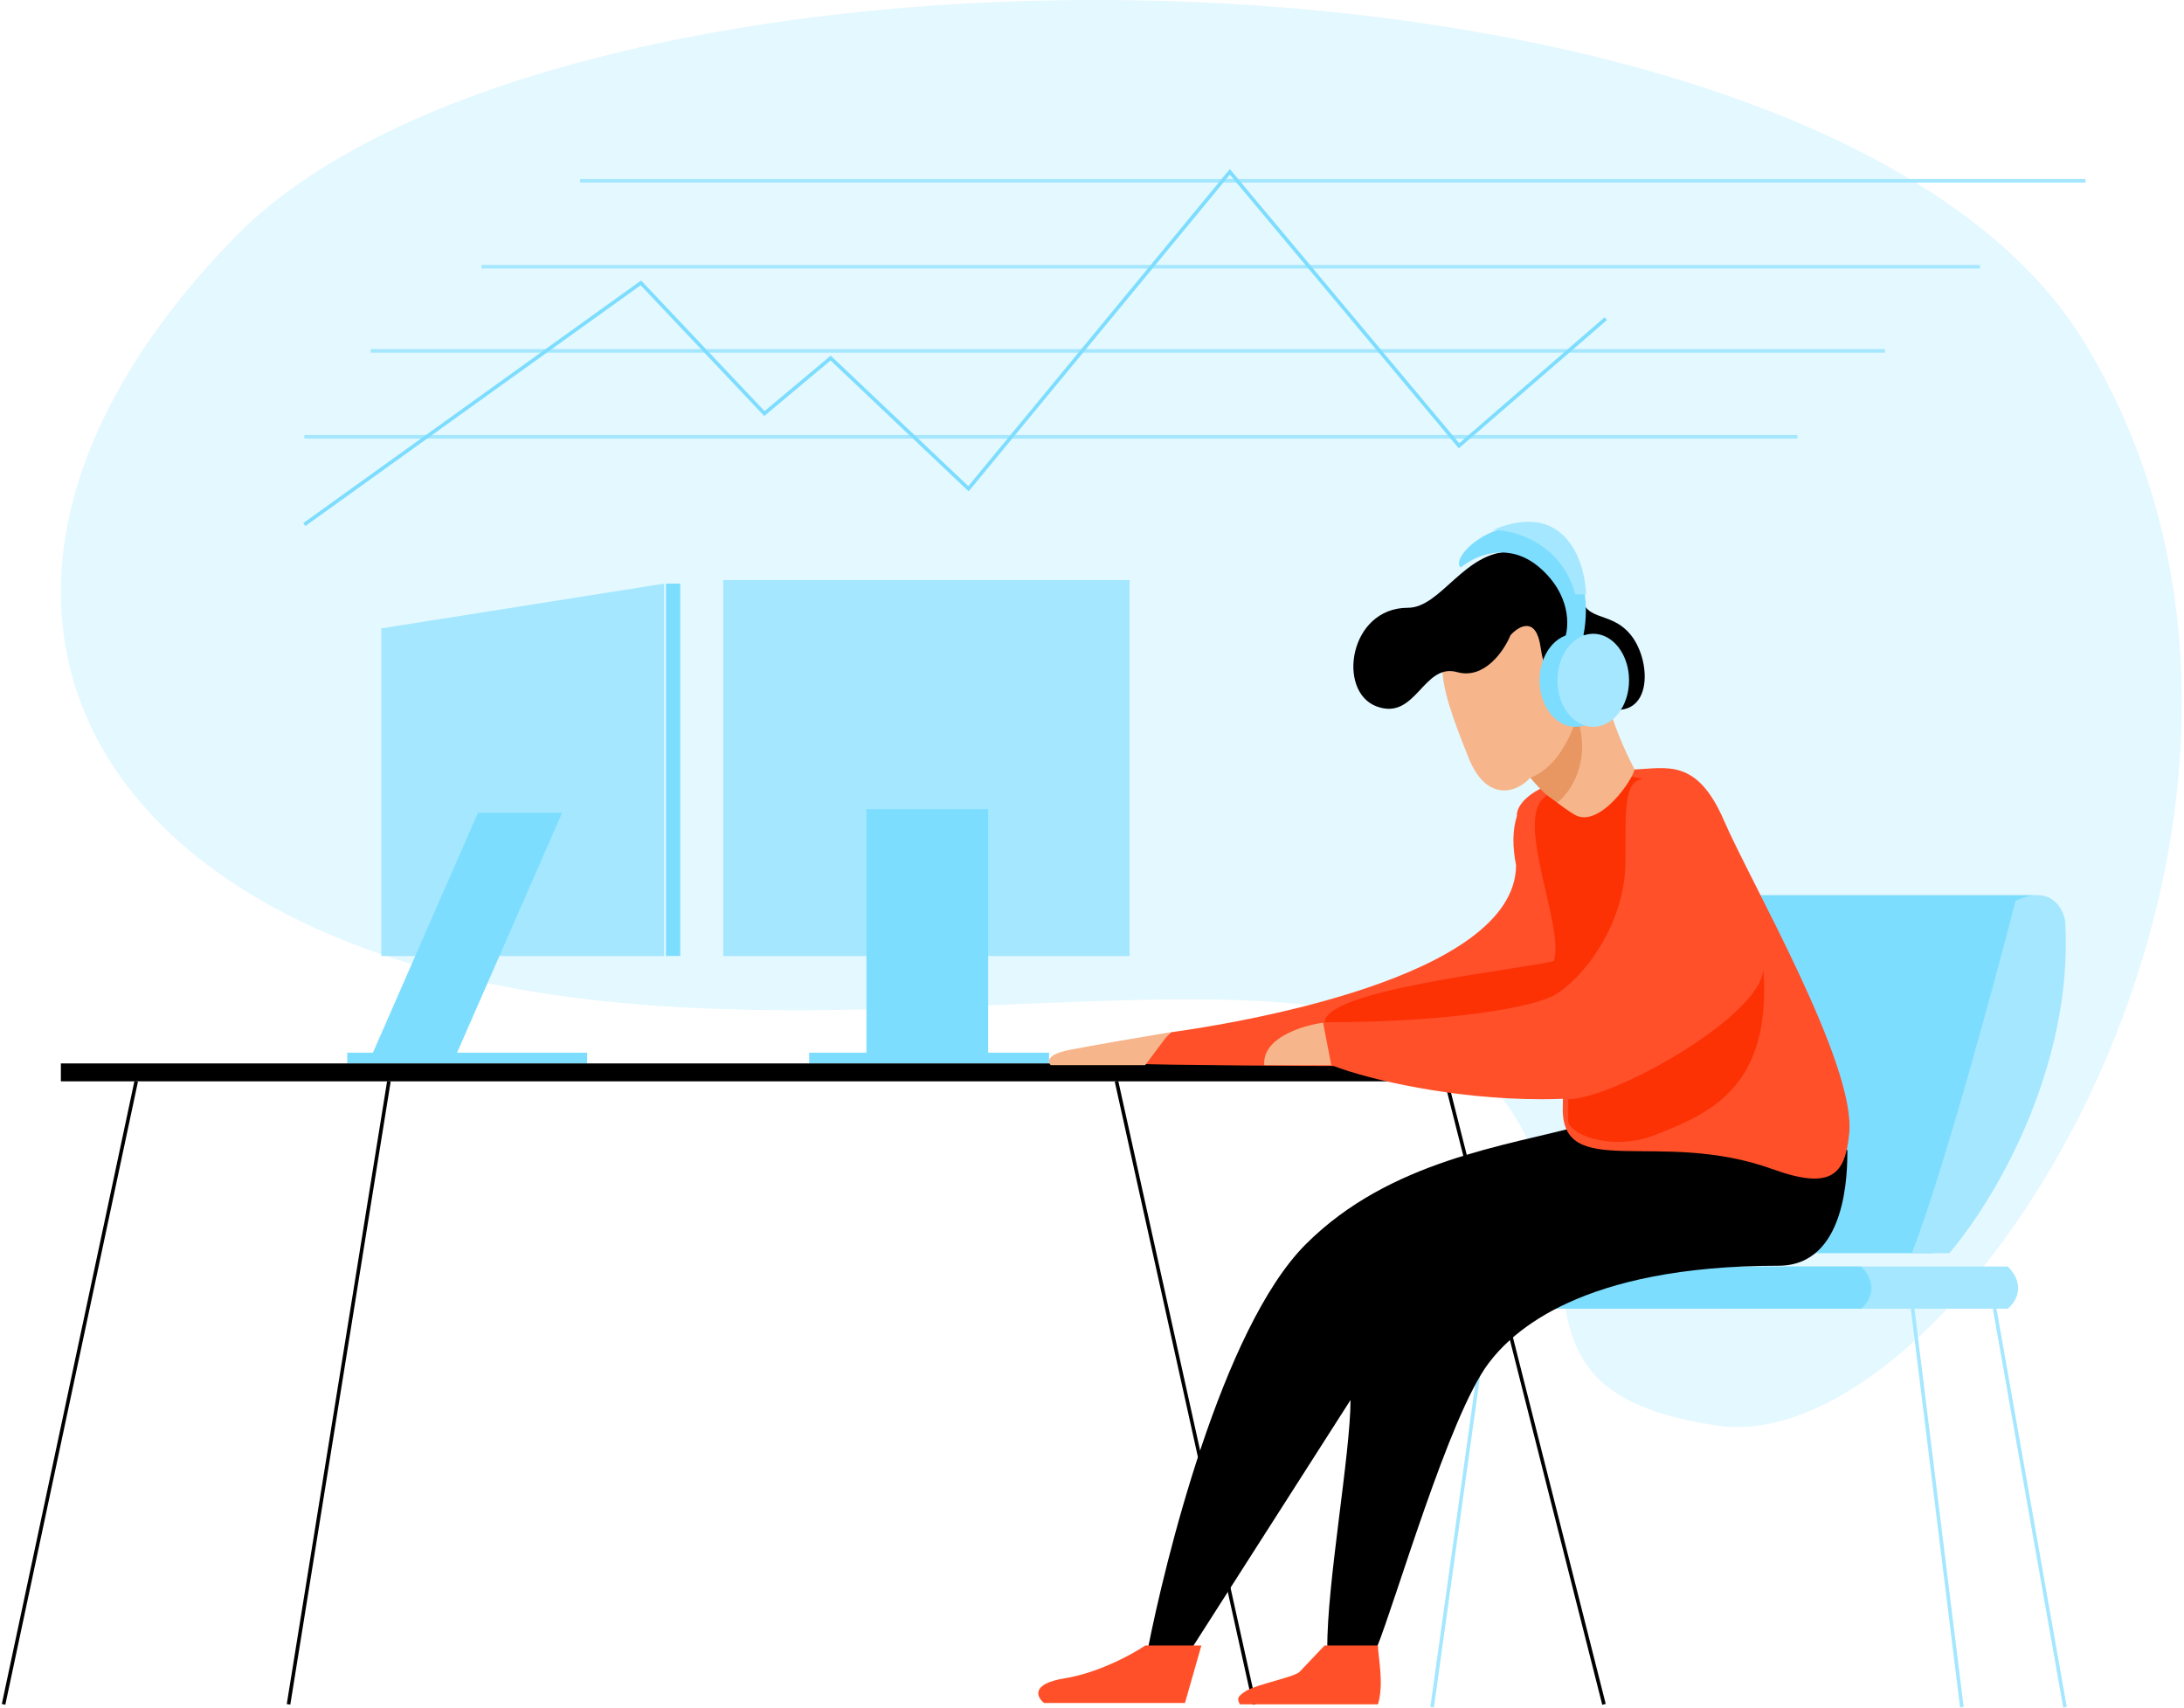 <svg width="100%" height="100%" viewBox="0 0 610 477" fill="none" xmlns="http://www.w3.org/2000/svg">
<path d="M121.7 271.151C10.2 241.151 -18.3 152.151 65.7 66.151C157.866 -28.209 509.325 -24.431 582.2 95.651C661.7 226.651 548.2 408.151 479.7 398.151C411.2 388.151 455.2 345.151 414.2 300.151C373.2 255.151 233.2 301.151 121.7 271.151Z" fill="#A4E7FF" fill-opacity="0.3"></path>
<path d="M85 122H502M103.5 98H526.5M134.5 74.5H553M162 50.5H582.5" stroke="#A4E7FF"></path>
<path d="M38.041 302L1 476M108.62 302L80.589 476M403.951 302L448 476M311.848 302L350.391 476" stroke="black"></path>
<path d="M471.134 250H568L539.821 350H450L471.134 250Z" fill="#7DDDFF"></path>
<path d="M560.774 365.496H480.905L498.581 353.712H560.774C566.011 358.95 562.956 363.751 560.774 365.496Z" fill="#A4E7FF"></path>
<path d="M576.837 257.424C579.153 298.88 556.19 336.414 544.42 350H534C542.799 327.176 556.962 274.892 562.944 251.602C572.669 246.944 576.258 253.543 576.837 257.424Z" fill="#A4E7FF"></path>
<path d="M519.803 365.496H405.237L422.913 353.712H519.803C525.04 358.95 521.985 363.751 519.803 365.496Z" fill="#7DDDFF"></path>
<path d="M557.119 365.496L576.759 476.789M534.206 365.496L547.954 476.789M415.5 365.496L400 476.789" stroke="#A4E7FF"></path>
<path d="M315.5 162V267H202V162H315.5Z" fill="#A4E7FF"></path>
<path d="M106.5 175.5L185.5 163V267H106.5V175.5Z" fill="#A4E7FF"></path>
<rect x="186" y="163" width="4" height="104" fill="#7DDDFF"></rect>
<path d="M103.5 295.5L133.5 227H157L127 295.5H103.5Z" fill="#7DDDFF"></path>
<rect x="242" y="226" width="34" height="69" fill="#7DDDFF"></rect>
<rect x="97" y="294" width="67" height="3" fill="#7DDDFF"></rect>
<rect x="226" y="294" width="67" height="3" fill="#7DDDFF"></rect>
<rect x="17" y="297" width="407" height="5" fill="black"></rect>
<path d="M496.708 353.5C515.957 353.5 515.983 327 515.983 321.183L441.823 314.302C421.053 320.036 388.256 323.952 364.708 347.5C341.161 371.048 325.232 437.009 320.645 460.327H332.878L377.208 391C377.208 406 370.594 442.233 370.722 460.327H384.483C389.963 446.82 404.699 395.495 415.708 380.816C422.32 372 441.457 353.5 496.708 353.5Z" fill="black"></path>
<path d="M423.68 227.91C423.425 224.087 429.644 216.136 456.555 214.913C465.609 214.501 474 211.778 481.5 229.139C489 246.5 518.38 297.1 516.5 316.5C515.388 327.968 511.66 332.522 495 326.5C463.272 315.032 435.735 330.357 436.5 308.95C436.524 308.276 436.533 307.586 436.527 306.879C434.548 306.959 432.538 307 430.5 307C405.883 307 382.343 301.5 372.5 297.723C370 297.751 320.941 297.464 318.208 297.1L327 288.308C343.536 286.014 423.258 273.476 423.446 241.671C422.459 236.632 422.376 231.969 423.68 227.91Z" fill="#FF5029"></path>
<path d="M438 307C450.615 307 492.245 283.624 492.5 270.5C494.925 303.335 477.962 310.861 462.289 316.978C449.751 321.871 436.981 316.429 438 312.352V307Z" fill="#FC3205"></path>
<path d="M454 240.5C454 224.88 453.752 218.226 458.849 217.589C452.605 215.805 440.174 214.437 431 223C423.436 230.06 437 259 434.002 268.43C423 271 370 276.5 370 285.5C405 285.5 427.885 281.364 434.002 278C441.647 273.795 454 258.534 454 240.5Z" fill="#FC3205"></path>
<path d="M439.682 227.467C446.716 231.748 456.5 217.145 456.5 214.794C444.65 192.24 445.476 172.138 439.682 168.598C425.921 160.188 420.569 154.836 410.248 168.598C399.926 182.359 400.87 188.475 410.248 211.794C414.952 223.492 423.117 221.987 427.45 217.145C427.45 217.145 432.648 223.185 439.682 227.467Z" fill="#F6B58B"></path>
<path d="M353.109 297.482C352.498 289.837 363.813 286.396 369.547 285.632L371.84 297.482H353.109Z" fill="#F6B58B"></path>
<path d="M319.852 297.482L326.733 288.308C319.852 289.454 304.562 292.054 298.445 293.277C292.329 294.5 292.584 296.59 293.476 297.482H319.852Z" fill="#F6B58B"></path>
<path d="M406.986 187.711C414.632 189.851 420.111 181.722 421.895 177.39C424.188 174.841 429.081 171.961 430.305 180.83C431.834 191.916 437.95 194.111 446.742 197.267C461.65 202.619 461.65 185.035 455.534 177.39C449.418 169.744 441.39 174.714 441.39 163.628C441.39 152.542 434.892 154.072 421.895 154.071C408.898 154.071 402.431 169.744 393.225 169.744C376.787 169.744 373.347 193.062 384.433 197.267C395.518 201.472 397.43 185.035 406.986 187.711Z" fill="black"></path>
<path d="M427.419 217.202C435.065 214.45 439.269 204.587 440.416 200C444.698 212.538 438.632 221.279 435.065 224.083C435.065 224.083 433.242 223.142 431.419 221.5C429.597 219.858 427.419 217.202 427.419 217.202Z" fill="#E89763"></path>
<path d="M297.327 468.737C306.807 467.208 316.313 461.984 319.881 459.563H335.553L330.966 475.618H291.593C289.554 473.961 287.847 470.266 297.327 468.737Z" fill="#FF5029"></path>
<path d="M363.077 466.826L369.957 459.563H384.866C384.866 462.621 386.65 470.139 384.866 476H346.257C345.747 474.598 345.11 474.012 348.168 472.177C351.226 470.343 361.802 468.355 363.077 466.826Z" fill="#FF5029"></path>
<ellipse cx="440" cy="190" rx="10" ry="13" fill="#7DDDFF"></ellipse>
<path d="M430 158.5C421.2 150.9 411.667 155.333 408 158.5C404.5 155.5 420 141 433.5 150C444.3 157.2 443.667 172 442 178.5H437C438.333 175 438.8 166.1 430 158.5Z" fill="#7DDDFF"></path>
<ellipse cx="445" cy="190" rx="10" ry="13" fill="#A4E7FF"></ellipse>
<path d="M440 166C436 151.6 423 148 417 148C437 139.6 442.667 156.5 443 166H440Z" fill="#A4E7FF"></path>
<path d="M85 146.5L179 79L213.5 115.5L232 100L270.5 136.5L343.5 48L407.5 124.5L448.5 89" stroke="#7DDDFF"></path>
</svg>